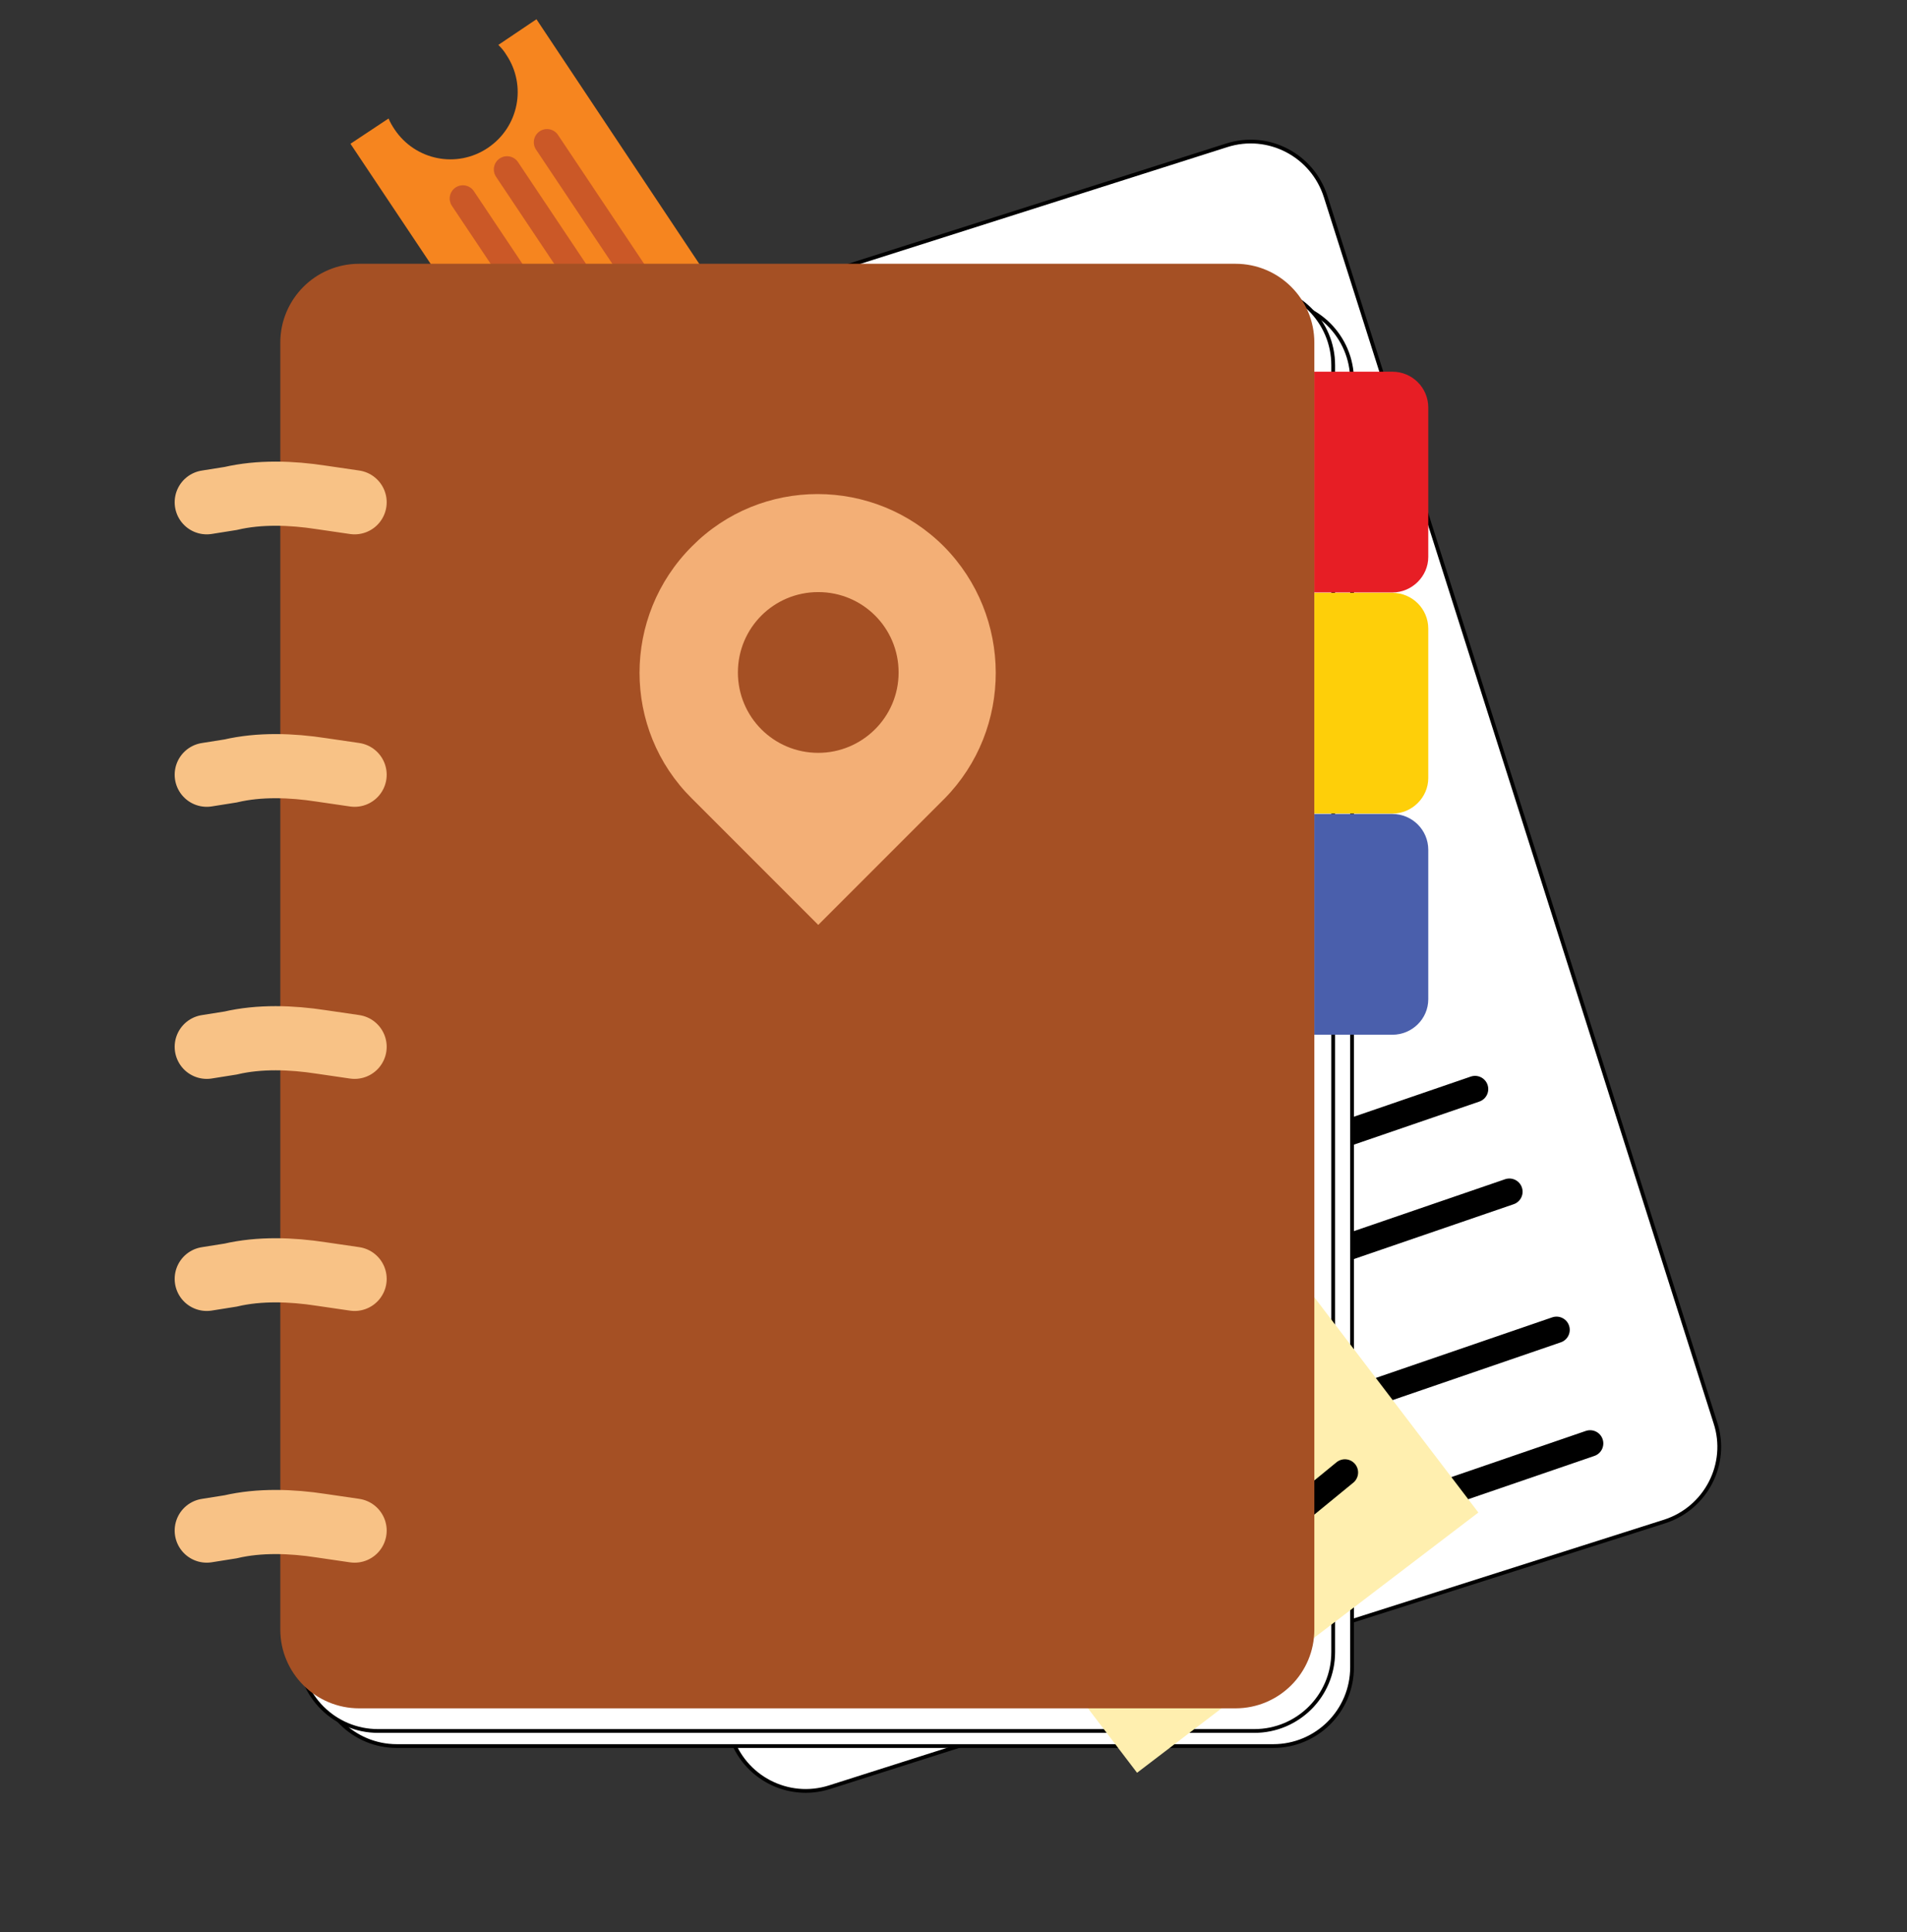 <?xml version="1.0" encoding="utf-8"?>
<!-- Generator: Adobe Illustrator 23.1.1, SVG Export Plug-In . SVG Version: 6.00 Build 0)  -->
<svg version="1.1" id="Layer_1" xmlns="http://www.w3.org/2000/svg" xmlns:xlink="http://www.w3.org/1999/xlink" x="0px" y="0px"
	 viewBox="0 0 505.5 512" style="enable-background:new 0 0 505.5 512;" xml:space="preserve">
<rect x="0" y="0" width="505.5" height="512" fill="#333333" stroke="none"/>
<style type="text/css">
	.st0{fill:#FFFFFF;stroke:#000000;stroke-miterlimit:10;}
	.st1{fill:none;stroke:#000000;stroke-width:7;stroke-linecap:round;stroke-miterlimit:10;}
	.st2{fill:#F6851F;}
	.st3{fill:none;stroke:#CB5827;stroke-width:7;stroke-linecap:round;stroke-linejoin:round;stroke-miterlimit:10;}
	.st4{fill:#FFEFAF;}
	.st5{fill:#A55024;}
	.st6{fill:none;stroke:#F8C286;stroke-width:17;stroke-linecap:round;stroke-miterlimit:10;}
	.st7{fill:#F3AF76;}
	.st8{fill:#E71E25;}
	.st9{fill:#FECF09;}
	.st10{fill:#4A5FAC;}
</style>
<path class="st0" d="M441.2,403.2l-221.3,70.4c-11,3.5-22.7-2.6-26.2-13.6L90.3,135.1c-3.5-11,2.6-22.7,13.6-26.2l221.3-70.4
	c11-3.5,22.7,2.6,26.2,13.6l103.3,324.9C458.3,387.9,452.2,399.7,441.2,403.2z"/>
<line class="st1" x1="226.5" y1="449.4" x2="421.5" y2="382.5"/>
<line class="st1" x1="217.7" y1="419.3" x2="412.6" y2="352.4"/>
<line class="st1" x1="205.1" y1="382.7" x2="400.1" y2="315.8"/>
<line class="st1" x1="196.1" y1="355.5" x2="391" y2="288.6"/>
<g>
	<path class="st2" d="M132.1,11.9c0.8,0.8,1.5,1.6,2.1,2.6c5.5,8.2,3.3,19.2-4.9,24.7s-19.2,3.3-24.7-4.9c-0.6-0.9-1.2-1.9-1.6-2.9
		l-10.1,6.7l52.3,78.3l49.2-32.9L142.2,5.1L132.1,11.9z"/>
</g>
<line class="st3" x1="147.9" y1="90.3" x2="122.7" y2="52.6"/>
<line class="st3" x1="159.6" y1="82.6" x2="134.4" y2="44.9"/>
<line class="st3" x1="170.2" y1="75.4" x2="145" y2="37.7"/>
<path class="st0" d="M337.5,462.7H105.2c-11.5,0-20.9-9.3-20.9-20.9v-341c0-11.5,9.3-20.9,20.9-20.9h232.3
	c11.5,0,20.9,9.3,20.9,20.9v341C358.4,453.4,349,462.7,337.5,462.7z"/>
<path class="st0" d="M332.5,458.7H100.2c-11.5,0-20.9-9.3-20.9-20.9v-341c0-11.5,9.3-20.9,20.9-20.9h232.3
	c11.5,0,20.9,9.3,20.9,20.9v341C353.4,449.4,344,458.7,332.5,458.7z"/>
<rect x="258.2" y="341.4" transform="matrix(0.795 -0.606 0.606 0.795 -174.138 271.674)" class="st4" width="113.8" height="104.6"/>
<line class="st1" x1="311.2" y1="427.3" x2="356.5" y2="390.2"/>
<path class="st5" d="M327.5,452.7H95.2c-11.5,0-20.9-9.3-20.9-20.9v-341c0-11.5,9.3-20.9,20.9-20.9h232.3c11.5,0,20.9,9.3,20.9,20.9
	v341C348.4,443.4,339,452.7,327.5,452.7z"/>
<path class="st6" d="M54.8,133.1l6.3-1c7.7-1.8,16.2-1.5,24-0.3l8.9,1.3"/>
<path class="st6" d="M54.8,205.3l6.3-1c7.7-1.8,16.2-1.5,24-0.3l8.9,1.3"/>
<path class="st6" d="M54.8,277.4l6.3-1c7.7-1.8,16.2-1.5,24-0.3l8.9,1.3"/>
<path class="st6" d="M54.8,338.9l6.3-1c7.7-1.8,16.2-1.5,24-0.3l8.9,1.3"/>
<path class="st6" d="M54.8,405.6l6.3-1c7.7-1.8,16.2-1.5,24-0.3l8.9,1.3"/>
<path class="st7" d="M250.2,144.8c-18.5-18.5-48.5-18.5-66.8,0c-18.5,18.5-18.5,48.5,0,66.8l33.5,33.5l33.5-33.5
	C268.5,193.2,268.5,163.3,250.2,144.8z M216.9,199.5c-11.8,0-21.3-9.5-21.3-21.3c0-11.8,9.5-21.3,21.3-21.3
	c11.8,0,21.3,9.5,21.3,21.3C238.2,190.1,228.5,199.5,216.9,199.5z"/>
<path class="st8" d="M369.1,157h-20.7V98.5h20.7c5.2,0,9.5,4.2,9.5,9.5v39.6C378.6,152.7,374.3,157,369.1,157z"/>
<path class="st9" d="M369.1,215.6h-20.7v-58.5h20.7c5.2,0,9.5,4.2,9.5,9.5v39.6C378.6,211.3,374.3,215.6,369.1,215.6z"/>
<path class="st10" d="M369.1,274.2h-20.7v-58.5h20.7c5.2,0,9.5,4.2,9.5,9.5v39.6C378.6,270,374.3,274.2,369.1,274.2z"/>
</svg>
